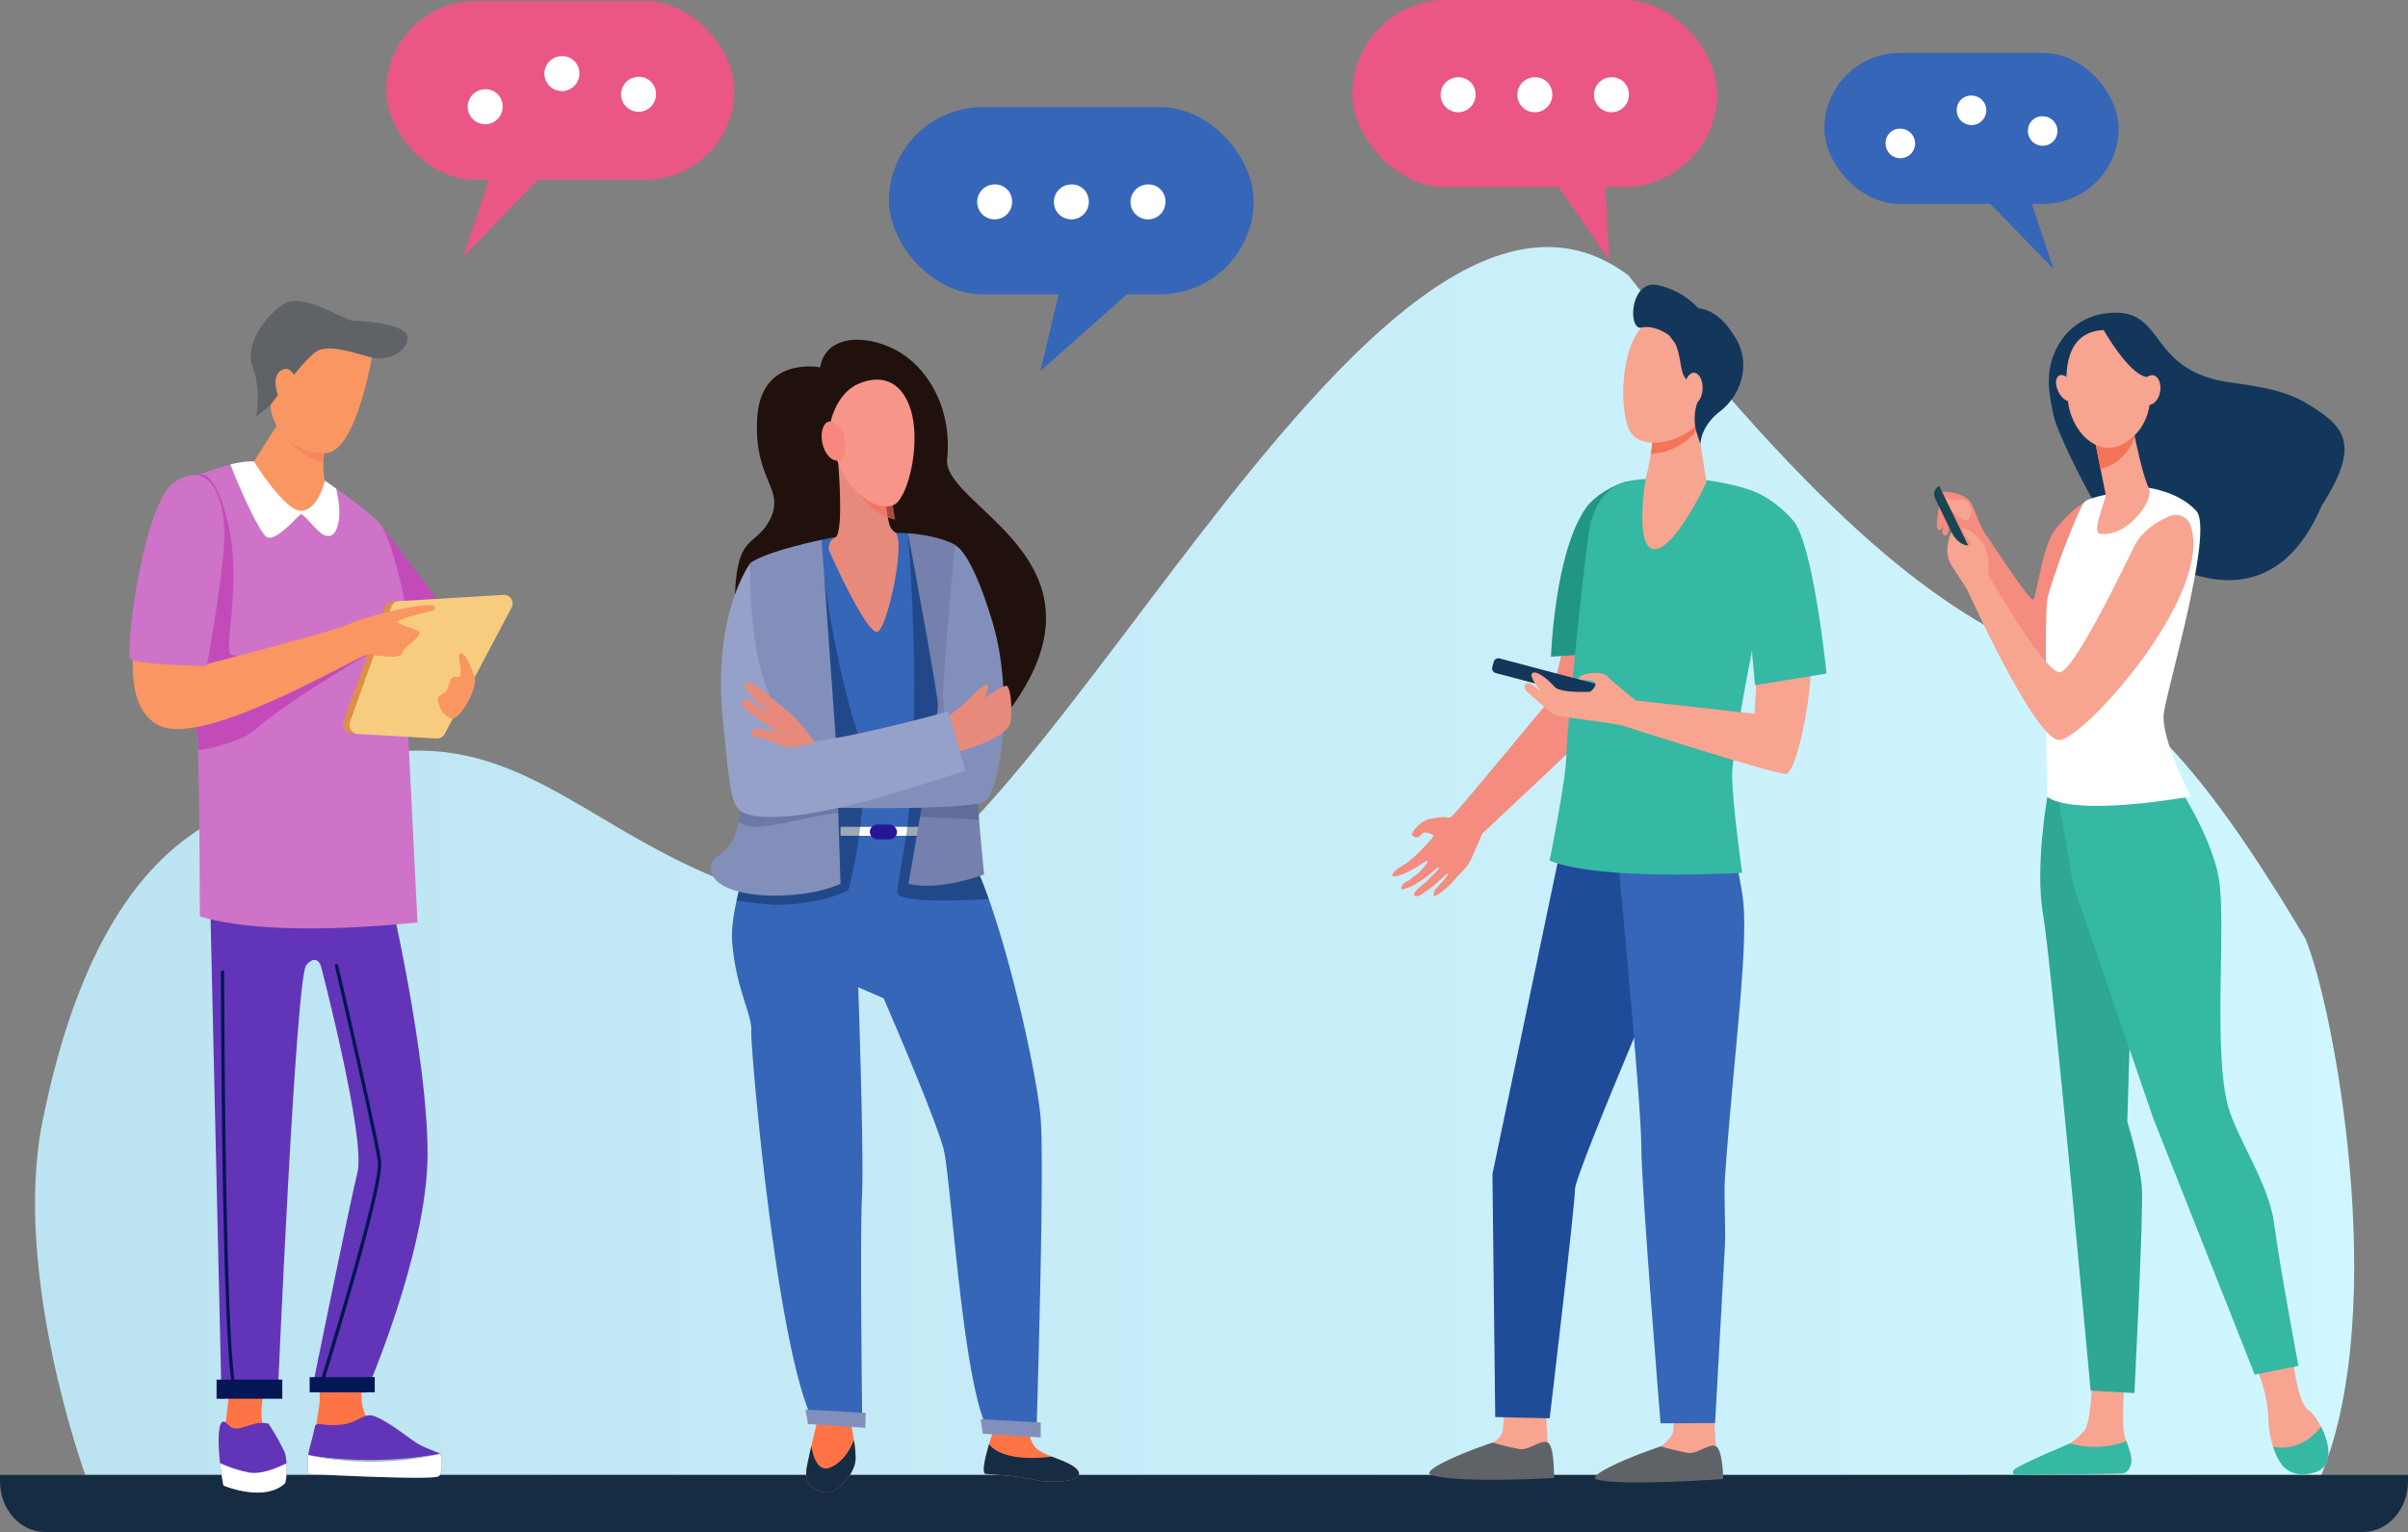 <svg xmlns="http://www.w3.org/2000/svg" xmlns:xlink="http://www.w3.org/1999/xlink" width="581.396" height="370" viewBox="0 0 581.396 370"><rect x="0" y="0" width="581.396" height="370" fill="#808080" stroke="none"/><defs><style>.a,.ak,.w,.z{isolation:isolate;}.b{fill:url(#a);}.c{fill:#152c43;}.d{fill:#3566b8;}.e{fill:#f48c7f;}.f{fill:#f7a491;}.g{fill:#184655;}.h{fill:#13375b;}.i{fill:#2ea794;}.j{fill:#35b8a4;}.k{fill:#fff;}.l{fill:#f47458;}.m{fill:#ea5784;}.n{fill:#5f6368;}.o{fill:#1f4c98;}.p{fill:#219684;}.q{fill:#20110c;}.r{fill:#ff7446;}.s{fill:#271798;}.t{fill:#001c41;opacity:0.38;}.u{fill:#838fbb;}.v{fill:#7580ac;}.w{fill:#001653;opacity:0.18;}.ak,.w,.z{mix-blend-mode:multiply;}.x{fill:#e88a7b;}.y{fill:#96a1c9;}.ak,.z{fill:#f26e5a;}.z{opacity:0.65;}.aa{fill:#f7958b;}.ab{fill:#f7887d;}.ac{fill:#6235b8;}.ad{fill:#9cb9bd;}.ae{fill:#021753;}.af{fill:#c34bb9;}.ag{fill:#ce73c7;}.ah{fill:#f7cc7f;}.ai{fill:#db9044;}.aj{fill:#f99662;}.ak{opacity:0.4;}</style><linearGradient id="a" y1="0.5" x2="1" y2="0.5" gradientUnits="objectBoundingBox"><stop offset="0" stop-color="#bce3f1"/><stop offset="1" stop-color="#d0f7ff"/></linearGradient></defs><g class="a" transform="translate(-117.972 -68.088)"><g transform="translate(117.972 64.088)"><g transform="translate(0 0)"><path class="b" d="M920.738,614.764c-62.71-105.527-57.185-25.526-163.472-160.174C695.143,408.13,609.882,614.962,563.538,607.536,497.5,596.952,489.668,541,413.2,587.831c-19.112,11.7-31.694,35.949-38.779,71.029-7.437,36.815,10.318,85.475,10.318,85.475H924.615C941.242,703.94,927.643,631.118,920.738,614.764Z" transform="translate(-364.142 -384.122)"/><path class="c" d="M271.862,1825.84H853.256v1.524c0,6.773-4.862,12.263-10.859,12.263H282.719c-6,0-10.859-5.49-10.859-12.263v-1.524Z" transform="translate(-271.86 -1465.627)"/><rect class="d" width="88.051" height="45.195" rx="22.597" transform="translate(302.69 75.073) rotate(180)"/><path class="d" d="M1528.77,494.06l-26.79,23.752,5.854-24.5Z" transform="translate(-1250.784 -424.226)"/><path class="e" d="M2506.709,777.225l-1.445-6.609a28.112,28.112,0,0,0-7.529,7.327c-2.775,4.31-4.093,15.8-4.885,16.232s-9.567-13.087-11.1-15.22c-1.9-2.635-2.606-5.661-3.794-7.96s-5.374-3.08-6.959-2.793,2.178,7.011,2.178,7.011,9.509,16.52,12.679,25.571,13.073,13.359,14.658,12.066S2506.709,777.225,2506.709,777.225Z" transform="translate(-2001.97 -645.367)"/><path class="f" d="M2479.753,775.553s-.4-1.74-1.464-2.094a7.475,7.475,0,0,0-3.043,0,21.309,21.309,0,0,1-2.176-1.069l1.7,3.163s3.32,3.915,4.427,2.451S2479.753,775.553,2479.753,775.553Z" transform="translate(-2003.881 -648.658)"/><path class="e" d="M2467.161,773s-1.2,6.1-.9,7.379,1.068.6,1.212.317a24.107,24.107,0,0,0,1-5.06Z" transform="translate(-1998.565 -649.131)"/><path class="e" d="M2474.314,789.265s-.572,3.785-1.16,4.229c-.382.29-.869.119-1.028-.644a37.542,37.542,0,0,1,.766-5.43Z" transform="translate(-2003.136 -660.314)"/><path class="g" d="M2470.882,780.211l1.989-.97-8.452-17.341h0a2.214,2.214,0,0,0-1.021,2.959Z" transform="translate(-1996.208 -640.523)"/><path class="h" d="M2587.853,600.536c-1.192-5.424-2.361-10.881.783-16.836a15.3,15.3,0,0,1,12.039-8.2c14.43-1.713,9.314,13.751,29.479,16.667,6.267.9,13.167,1.814,18.4,4.93,9.446,5.628,13.631,9.768,3.907,24.934-15.341,36.011-49.2,7.837-53.854.746C2595.144,617.5,2588.621,604.027,2587.853,600.536Z" transform="translate(-2091.939 -495.852)"/><path class="f" d="M2818.37,1700.85s1.028,10.432,3.668,12.347,6.167,9.013,4.4,12.829a4.424,4.424,0,0,1-2.9,2.276,7.7,7.7,0,0,1-9.24-4.328,21.966,21.966,0,0,1-1.812-7.956c-.4-8.476-3.037-12.8-3.037-12.8Z" transform="translate(-2264.75 -1368.695)"/><path class="f" d="M2580.963,1719.87s-.832,10.526-.157,13.947c.362,1.832,2.377,5.612,1.452,7.327a4.7,4.7,0,0,1-1.98,2.155l-23.959.4c-1.3.023-.449-.817.611-1.589,1.722-1.264,3.112-2.1,8.614-4.755.359-.173,1.665-1,2.137-1.289a16.616,16.616,0,0,0,3.426-3.022c1.721-1.912,1.872-11.182,1.872-11.182Z" transform="translate(-2067.932 -1383.446)"/><path class="i" d="M2579.094,1087.432s-3.018,17.092-1.035,28.285,11.489,115.063,11.489,115.063l10.567.595s2.213-43.383,1.818-49.415-3.533-16.131-3.533-16.131l1.053-35.019-13.334-46.019Z" transform="translate(-2084.78 -890.93)"/><path class="j" d="M2620.668,1067.118s8.319,12.5,10.3,22.841-1.454,42.129,2.355,55.672c2.063,7.338,9.877,18.668,11.072,28.15s5.85,34.314,5.85,34.314l-10.551,2.09-24.545-62.022L2595.9,1092.1l-4.938-28.873Z" transform="translate(-2095.308 -874.21)"/><path class="k" d="M2608.063,763.79s7.285.828,11.644,5.567-7.044,42.847-7.836,48.881,6.491,20.107,6.491,20.107-27.222,5.031-34.619.146c0,0-.793-43.383,0-47.693s7.4-21.835,8.979-23.57S2608.063,763.79,2608.063,763.79Z" transform="translate(-2089.438 -641.988)"/><path class="f" d="M2536.205,795.591a3.817,3.817,0,0,0-5.163-2.258c-2.813,1.217-6.7,3.524-8.593,7.48-3.17,6.607-14.264,29.306-17.7,30.166s-17.434-23.559-17.434-23.559.4-4.308-.792-6.75-4.752-5.028-5.282-4.166,1.983,3.017,1.983,3.448-1.058.718-2.51-.144a6.568,6.568,0,0,1-2.245-2.606s-2.381,4.33.128,8.207,3.565,5.459,3.565,5.459,16.243,36.059,22.188,36.49C2509.9,847.759,2541.775,812.405,2536.205,795.591Z" transform="translate(-2007.278 -664.645)"/><path class="f" d="M2642.97,697.5s.056.326.159.876c.491,2.642,2.382,11.41,3.66,13.821,1.545,2.918-5.286,12.2-11.861,11.069-1.955-.337,1.654-8.53,1.482-9.4-.332-1.663-.783-3.931-1.244-6.256-.261-1.311-.523-2.642-.771-3.893-.7-3.551-1.277-6.458-1.277-6.458Z" transform="translate(-2128.003 -590.393)"/><path class="l" d="M2643.09,698.38c-.1-.55-.16-.876-.16-.876l-9.851-.245s.573,2.918,1.277,6.458c.245,1.244.507,2.566.765,3.87a9.315,9.315,0,0,0,4.714-2.353,12.4,12.4,0,0,0,3.551-5.289C2643.267,699.325,2643.163,698.791,2643.09,698.38Z" transform="translate(-2127.973 -590.393)"/><path class="f" d="M2615.639,594.041a11.63,11.63,0,0,1,6.93,4.312c2.918,3.758,6.048,15.375-1.183,21.692s-14.367-.833-15.433-8.414S2605.106,593.768,2615.639,594.041Z" transform="translate(-2106.607 -510.341)"/><path class="f" d="M2594.97,646.568c.862,1.675,2.313,2.6,3.235,2.07s.974-2.317.113-3.991-2.312-2.6-3.237-2.072S2594.109,644.894,2594.97,646.568Z" transform="translate(-2097.94 -547.868)"/><path class="h" d="M2645.11,592.866s6.2,11.049,10.64,11.559,5.022,6.382,5.022,6.382-1.588-13.527-5.981-16.136A16.356,16.356,0,0,0,2645.11,592.866Z" transform="translate(-2137.302 -509.344)"/><path class="f" d="M2685.73,645.719c-.362,1.962.366,3.76,1.62,4.018s2.568-1.122,2.919-3.087-.363-3.76-1.621-4.018S2686.091,643.758,2685.73,645.719Z" transform="translate(-2168.732 -548.005)"/><path class="j" d="M2827.85,1778.889c5.756,1.046,9.585-2.315,11.577-4.829,1.463,2.849,2.362,6.407,1.284,8.755-.947,2.063-3.526,2.626-5.708,2.707a6.19,6.19,0,0,1-5.612-3.125A19.017,19.017,0,0,1,2827.85,1778.889Z" transform="translate(-2279.021 -1425.471)"/><path class="j" d="M2561.729,1790.094a21.733,21.733,0,0,0,13.639-.534c.674,1.91,1.571,4.308,1.1,5.691-.581,1.693-1.409,2.074-2.141,2.094-5.788.15-21.2.357-25.613.415a.721.721,0,0,1-.562-1.183C2549.245,1795.271,2561.257,1790.382,2561.729,1790.094Z" transform="translate(-2061.977 -1437.492)"/><rect class="d" width="71.033" height="36.458" rx="18.229" transform="translate(511.525 53.24) rotate(180)"/><path class="d" d="M2515.252,435.97l6.914,20.744L2502.05,435.97Z" transform="translate(-2026.357 -387.758)"/><path class="k" d="M2568.79,371.88a3.565,3.565,0,1,0,3.558-3.32A3.444,3.444,0,0,0,2568.79,371.88Z" transform="translate(-2079.151 -336.48)"/><path class="k" d="M2487.77,371.88a3.566,3.566,0,1,0,3.558-3.32A3.445,3.445,0,0,0,2487.77,371.88Z" transform="translate(-2015.319 -341.48)"/><path class="k" d="M2406.76,371.88a3.567,3.567,0,1,0,3.558-3.32A3.446,3.446,0,0,0,2406.76,371.88Z" transform="translate(-1951.494 -333.48)"/><rect class="m" width="84.033" height="43.132" rx="21.566" transform="translate(93.268 4.281)"/><path class="m" d="M889.46,405.9l-8.18,24.54,23.8-24.54Z" transform="translate(-769.42 -364.438)"/><path class="k" d="M879.258,330.078a4.219,4.219,0,1,1-4.209-3.928A4.075,4.075,0,0,1,879.258,330.078Z" transform="translate(-757.904 -300.591)"/><path class="k" d="M975.1,330.078a4.219,4.219,0,1,1-4.209-3.928A4.075,4.075,0,0,1,975.1,330.078Z" transform="translate(-835.229 -308.591)"/><path class="k" d="M1070.918,330.078a4.219,4.219,0,1,1-4.209-3.928A4.076,4.076,0,0,1,1070.918,330.078Z" transform="translate(-912.54 -303.591)"/><path class="e" d="M1905.162,927.424c4.456-1.284,4.575-.489,5.141-.673.673-.213,6.061-7.516,6.061-7.516s16.044-21.4,16.865-22.592l5.062-27.692,15.2-.121s-6.35,29.908-6.97,31.387-26.04,27.622-28.2,30c0,0-1.392,3.863-2.35,6.254s-3.015,4.137-3.4,4.759a20.63,20.63,0,0,1-3.909,4.018c-2.107,1.668-.994-.929-.994-.929s3.266-3.832,2.882-4.059c-.294-.177-1.939,2.021-4.252,3.9-.593.483-1.183.956-1.726,1.385-1.43,1.122-2.642.53-1.365-.9a16.3,16.3,0,0,1,1.87-1.825,14.32,14.32,0,0,0,1.637-1.823,17.539,17.539,0,0,0,1.672-1.888c-.074-.02-.067-.395-.716.1a41.766,41.766,0,0,1-3.343,3c-.7.449-2.083,1.448-2.083,1.448a14.967,14.967,0,0,1-2.557.992c-.7-.674.691-1.9,1.728-2.371a11.144,11.144,0,0,1,1.962-1.661s2.469-2.766,2.043-3.143c-.184-.164-1.933,1.333-3.911,2.519-1.836,1.1-3.906,1.9-4.223,1.558-.536-.579,1.347-2.02,1.347-2.02s1.383-.938,1.814-1.286c.505-.409,1.908-1.753,1.908-1.753s4.642-4.923,4.2-5.257a3.748,3.748,0,0,0-2.288-.586c-.408.2-.916.959-1.324,1.156a1.278,1.278,0,0,1-1.486-.393c-.339-.492,1.174-2.216,1.174-2.216A6.771,6.771,0,0,1,1905.162,927.424Z" transform="translate(-1509.145 -823.97) rotate(3)"/><path class="f" d="M1998.9,1748.75s.539,9.556.543,9.574c.2,1.214.981,4.212.981,5.313,0,4.144-18.433-3.515-14.3-5.351.375-.166,2.332-1.423,2.456-2.833.188-2.173.674-6.568.674-6.568Z" transform="translate(-1625.78 -1405.843)"/><path class="n" d="M1935.566,1790.461a66.172,66.172,0,0,0,6.546,1.585c2.218.317,5.139-2.35,6.705-1.632,1.726.795,1.551,8.6,1.551,8.6s-23.1,1.363-29.632-.741C1918.155,1797.445,1926.719,1793.413,1935.566,1790.461Z" transform="translate(-1575.175 -1438.058)"/><path class="f" d="M2179.773,1752.83s.541,9.556.543,9.576c.2,1.212.983,4.209.983,5.314,0,4.142-18.435-3.518-14.3-5.354.375-.167,2.918-2.362,3.037-3.772.191-2.173.09-5.63.09-5.63Z" transform="translate(-1766.048 -1409.007)"/><path class="n" d="M2114.373,1794.546a66.338,66.338,0,0,0,6.543,1.585c2.215.316,5.138-2.351,6.707-1.63,1.724.793,1.8,7.933,1.8,7.933s-24.693,1.8-30.5.108C2096.3,1801.788,2105.524,1797.5,2114.373,1794.546Z" transform="translate(-1713.369 -1441.227)"/><path class="o" d="M2012.371,1138.39l-7.794,3.367-16.388,78.288.674,58.688,13.141.305s6.112-51.337,6.112-55.317,28.293-69.628,28.293-69.628Z" transform="translate(-1627.848 -932.497)"/><path class="d" d="M2122.71,1148.527s5.74,60.318,5.74,70.487,4.651,67.073,4.651,67.073l13.173-.076s.952-17.346,2.364-42.863c.225-4-.285-12.061,0-16.2,2.049-29.757,6.1-57.771,4.166-68.875-.312-1.8-.9-6.461-2.039-7.633C2142.144,1141.51,2122.71,1148.527,2122.71,1148.527Z" transform="translate(-1732.172 -938.327)"/><path class="p" d="M2051.13,799.427l15.938-1.069s.788-14.248.788-21.045c0-8.245,2.512-20.4,1.531-20.174-2.759.64-7.511,3.181-9.728,6.252C2052,774.052,2051.13,799.427,2051.13,799.427Z" transform="translate(-1676.66 -636.828)"/><path class="j" d="M2087.755,754.228s9.089,1.264,11.482,3.019c2.694,1.98,5.684,6.407,5.684,6.407s-11.159,52.753-11.179,61.632c-.016,6.867,2.415,23.73,2.415,23.73s-33.724,2.128-46.5-2.919c0,0,4.041-20.055,4.041-25.321s4.824-53.153,5.922-56.5c1-3.033,2.817-8.485,8.979-9.83S2087.755,754.228,2087.755,754.228Z" transform="translate(-1675.52 -634.231)"/><path class="f" d="M2162.612,689.463l2.245,14.73s-8.216,17.541-13.121,16.019c-4.115-1.277-1.572-16.8-1.572-16.8s2.245-8.335,1.572-12.506S2162.612,689.463,2162.612,689.463Z" transform="translate(-1752.86 -583.669)"/><path class="l" d="M2158.833,690.911c-.674-4.171,10.886-1.448,10.886-1.448l.186,1.221a6.788,6.788,0,0,1-1.252,2.054,15.257,15.257,0,0,1-10.1,4.541A23.022,23.022,0,0,0,2158.833,690.911Z" transform="translate(-1759.966 -583.669)"/><path class="f" d="M2148.56,583.745c.325-.119,2.617,16.778-1.731,21.427s-12.823,6.171-15.862,2.51c-3.368-4.041-3.193-22.21,3.569-26.992S2148.56,583.745,2148.56,583.745Z" transform="translate(-1736.911 -498.792)"/><path class="h" d="M2145.46,545.409a18.8,18.8,0,0,1,9.856,5.583c2.373.278,5.6,1.571,8.927,7.06,4.1,6.734,1.071,14.2-3.7,17.86s-4.714,7.911-4.714,7.911l-.741-2.209a12.117,12.117,0,0,1-.6-5.152,10.065,10.065,0,0,1,.77-3.1c1.147-2.445-2.469-4.07-3.475-6.1-.779-1.571-.817-5.163-2.045-7.74l-1.466-1.978s-3.382-2.615-6.691-1.877S2138.755,544.051,2145.46,545.409Z" transform="translate(-1745.263 -472.549)"/><path class="f" d="M2194.937,643.734c-.034,2.061.9,3.749,2.108,3.769s2.2-1.634,2.231-3.7-.909-3.749-2.105-3.769S2194.972,641.674,2194.937,643.734Z" transform="translate(-1788.184 -546.018)"/><path class="h" d="M2017.136,974.38l-.224,1.257a1.189,1.189,0,0,1-1.376.97l-26.06-4.514a1.19,1.19,0,0,1-.968-1.376l.225-1.257a1.189,1.189,0,0,1,1.373-.97l26.067,4.517A1.187,1.187,0,0,1,2017.136,974.38Z" transform="matrix(0.996, 0.087, -0.087, 0.996, -1535.797, -974.73)"/><path class="f" d="M2082.544,786c-3.059-.09-5.764,20.084-3.816,22.073s2.307,26.839,2.307,26.839l-28.85-.716h0c-.564-.377-6.607-4.436-7.471-5.325-.9-.929-5.311-.465-6.479.815s2.593.224,3.627.932-.777,2.443-.777,2.443-7.311,1.062-8.736-.449-5.233-4.072-5.751-2.559c-.267.779,1.7,3.143,2.8,4.137-1.381-1.035-3.033-2.132-3.592-1.942-1.035.35-.6,1.668-.042,2.056s6.366,4.82,7.273,5.13,14.387.637,16.719,1.154c0,0,38.048,8.663,40.21,8.124,1.9-.476,3.8-12.654,3.8-21.981S2092.1,786.277,2082.544,786Z" transform="matrix(0.996, 0.087, -0.087, 0.996, -1576.476, -836.237)"/><path class="j" d="M2248.195,765.51s5.323,1.226,10.821,7.408c5,5.612,8.151,37.082,8.151,37.082l-17.265,2.79-1.378-15.22-4.613-6.959Z" transform="translate(-1826.165 -643.322)"/><path class="q" d="M1193.377,609.287s-14.125-3.628-15.808,11.4,5.96,17.364,1.814,24.619-8.811,1.814-9.718,22.414,46.342,45.628,58.785,33.4c40.456-39.763-7.552-55.961-5.612-68.141s-3.609-22.518-11-26.922S1195.061,601.641,1193.377,609.287Z" transform="translate(-1025.616 -453.273) rotate(-3)"/><path class="r" d="M1451.84,1767.765s-.258,3.917,1.74,6.146,9.428,3.408,10.423,5.942-7.484,2.694-10.326,1.915-10.259-1.387-12.122-1.488,2.384-12.425,2.764-12.766S1451.84,1767.765,1451.84,1767.765Z" transform="translate(-1203.558 -1420.312)"/><path class="r" d="M1260.356,1758.16s1.839,8.274,1.666,11.468-4.063,8.149-7.051,7.985-5.462-2.157-4.735-6.046,2.992-13.127,2.992-13.127Z" transform="translate(-1055.453 -1413.141)"/><path class="d" d="M1176.247,884.823s-1.906-63.028,1.086-66.02c1.2-1.2,11-4.433,17.689-5.533a78.584,78.584,0,0,1,17.864-.941s10.207,12.232,10.207,16.773.654,56.208.654,56.208c7.9,2.918,20.127,55.249,21.043,68.734s-1.067,76.207-1.067,76.207l-11.5-1.248c-6.285-9.85-9.112-61.732-10.948-68.184-2.532-8.91-14.43-36.2-14.43-36.2l-6.126-2.671s1.419,41.13.9,50.609.072,55.4.072,55.4l-11.541-.631c-9.036-16.2-15.489-90.96-15.265-94.877s-3.776-10.326-4.611-21.55C1169.6,902.063,1176.247,884.823,1176.247,884.823Z" transform="translate(-993.5 -679.514)"/><rect class="k" width="20.468" height="2.166" transform="translate(223.409 205.857) rotate(180)"/><rect class="s" width="6.573" height="3.574" rx="1.787" transform="translate(216.585 206.725) rotate(180)"/><path class="t" d="M1180.107,891.54s-1.693-55.972.617-64.927c3-2.02,12.526-5.59,14.861-5.774-.424,4.6,3.751,30.487,8.037,43.774,2.694,8.391,2.3,18.684,1.281,26.684h0a109.224,109.224,0,0,1-2.734,13.978c-.247.074-6.6,3.484-17.637,3.484-.474-.025-4.609-.3-9.332-1.037A129.5,129.5,0,0,1,1180.107,891.54Z" transform="translate(-997.36 -686.232)"/><path class="t" d="M1348.1,899.628c-.242-.8,1.634-9.9,2.223-14.6h0c3.881-31.52.386-71.664.334-72.283h0c.225.224.9.983,1.8,2.058,2.739,3.491,7.989,10.571,8.517,14.176,0,.108.016.225.016.317v.119c0,.57.011,1.7.025,3.268,0,.3.016.622.036.952.13,13.292.622,52.127.622,52.127,2.552.941,5.554,7.037,8.483,15.316C1360.649,901.657,1348.769,901.83,1348.1,899.628Z" transform="translate(-1131.427 -679.95)"/><path class="u" d="M1147.29,899.052c-.018,7.9,21.256,8.461,31.369,3.922l-1.1-34.258-3.469-48.8s-12.782,2.537-17.132,5.5c0,0-1.412,50.733-2.649,61.048S1147.3,895.449,1147.29,899.052Z" transform="translate(-975.716 -685.518)"/><path class="v" d="M1370.995,815.515s4.993,40.407,4.993,50.921,1.993,28.684,1.993,28.684-10.775,4.126-18.281,2.27c0,0,7.136-40.523,7.136-43.17s-7.235-41.5-7.235-41.5S1366.472,813.088,1370.995,815.515Z" transform="translate(-1140.366 -679.934)"/><path class="u" d="M1438.179,1769.418l13.961.909.018-3.611-14.537-.795Z" transform="translate(-1200.872 -1419.159)"/><path class="u" d="M1249.9,1759.1l13.846.907.081-3.6-14.537-.795Z" transform="translate(-1054.819 -1411.17)"/><path class="c" d="M1442.371,1792.94c1.1,1.392,4.694,4.24,15.208,2.981,2.736,1.1,5.837,2.155,6.454,3.729,1,2.534-7.484,2.694-10.326,1.915s-10.259-1.387-12.122-1.488C1440.575,1800.02,1441.372,1796.336,1442.371,1792.94Z" transform="translate(-1203.584 -1440.113)"/><path class="c" d="M1262.022,1793.166c-.175,3.194-4.063,8.148-7.051,7.984s-5.462-2.157-4.735-6.045c.247-1.308.673-3.224,1.122-5.188.382,2.424,1.509,6.553,4.7,5.123,3.453-1.544,4.977-5.132,5.583-6.53A27.429,27.429,0,0,1,1262.022,1793.166Z" transform="translate(-1055.453 -1436.677)"/><path class="w" d="M1386.824,1099.88c-4.04-.2-9.174-.465-14.234-.714.3-1.75.61-3.553.918-5.356l12.935.687C1386.555,1096.286,1386.685,1098.118,1386.824,1099.88Z" transform="translate(-1150.44 -897.925)"/><path class="w" d="M1201.468,1095.868h-.07c-3.143,0-15.352,3.333-19.79,3.333a8.6,8.6,0,0,1-4.2-1.091.73.73,0,0,1,.022-.114q.132-.72.224-1.538c.031-.263.063-.555.094-.871.159-1.529.278-3.257.386-4.887h23.155Z" transform="translate(-999.074 -895.513)"/><path class="u" d="M1298.325,825.56s3.776.795,9.107,18.657,1.8,40.808-1.89,43.19-39.406,1.5-39.406,1.5l-.137-12.87s27.045-4.227,29.723-7.511c.658-.806-.471-4.265-.236-8.194C1296.2,848.262,1298.325,825.56,1298.325,825.56Z" transform="translate(-1067.777 -689.892)"/><path class="x" d="M1404.08,983.069a33.211,33.211,0,0,0,5.084-4.247c1.39-1.7,4.166-3.993,4.29-2.779s-1.15,2.963-1.15,2.963,5.051-3.527,5.72-2.981,1.333,4.326.866,8.5-12.308,7.215-12.308,7.215Z" transform="translate(-1174.861 -806.33)"/><path class="y" d="M1166.347,905.517c12.883,2.151,40.068-7.424,51.094-10.887l-4.133-14.3s-32.469,8.979-36.725,7.073c-2.1-.945-7.49-10.944-9.469-21.115a108.218,108.218,0,0,1-1.52-21.887s-9.327,12.2-6.7,38.034C1160.9,902.146,1160.679,904.572,1166.347,905.517Z" transform="translate(-984.355 -704.503)"/><path class="x" d="M1186.864,976.212s3.042,2.575,5.412,4.507,6.09,7.13,6.09,7.13-4.411,1.048-5.958,1.205-6.629-2.671-8.4-2.492-1.253-2.438.913-1.989,4.308.673,4.308.673-5.08-3.331-7.453-5.264-.449-3.4,1.489-1.814a19.133,19.133,0,0,0,4.041,2.469s-6.833-5.776-5.836-6.99S1186.864,976.212,1186.864,976.212Z" transform="translate(-1001.612 -804.551)"/><path class="x" d="M1287.478,734.026s.73,10.207,1.677,12.436a3.348,3.348,0,0,0,1.25,1.457c2.694,1.8-2.108,24.531-4.553,24.02-2.635-.541-9.152-14.636-11.253-19.209a2.707,2.707,0,0,1,1.293-3.592h.018c2.265-1.006.595-19.719.595-19.719Z" transform="translate(-1074.249 -615.334)"/><path class="z" d="M1288.971,726.1a1.123,1.123,0,0,0-.481,1.089,15.054,15.054,0,0,0,1.648,4.939c3.257,6.51,7.96,9.653,11.2,10.1a105.861,105.861,0,0,1-1.394-11.523Z" transform="translate(-1085.21 -612.759)"/><path class="aa" d="M1282.38,657.5s1.668-7.372,7.2-9.558,10.585-.543,12.5,6.672-.858,18.663-4.216,22.177S1282.8,674.421,1282.38,657.5Z" transform="translate(-1114.703 -482.753) rotate(-3)"/><path class="ab" d="M1271.866,695.072s-2.77-4.294-4.472-1.812-.2,8.411,3.022,8.721S1271.866,695.072,1271.866,695.072Z" transform="translate(-1068.31 -586.692)"/><path class="r" d="M632.467,1700.819s-.031.323-.031.86a12.439,12.439,0,0,0,2.5,7.8c2.965,3.5,2.981,7.857-.15,8.595s-10.6-.238-10.6-.238-1.69-3.329-.536-12.221,1.823-18.646,1.823-18.646l8.512-1.506Z" transform="translate(-569.309 -1356.76)"/><path class="ac" d="M630.16,1769.037a56.346,56.346,0,0,1,3.895,6.889c.739,2.029.581,7.071,0,7.592-5.1,4.573-14.784.449-14.784.449a73.448,73.448,0,0,1-1-7.468c-.334-4.115-.146-7.949,1-7.949s1.347,2.157,3.969,1.549S627.471,1768.426,630.16,1769.037Z" transform="translate(-565.334 -1421.198)"/><path class="k" d="M619.67,1813.12a30.824,30.824,0,0,0,7.123,2.294c2.653.431,6.225-.9,8.919-2.245.139,2.155-.061,4.571-.449,4.923-5.1,4.573-14.784.449-14.784.449S620.018,1816.236,619.67,1813.12Z" transform="translate(-566.537 -1455.763)"/><path class="r" d="M729.028,1706.451a10.958,10.958,0,0,0,2.819,10.88,14.787,14.787,0,0,0,3.4,2.38c4.956,2.469,11.379,1.906,12.275,6.959s-31.441-1.419-31.441-1.419,2.245-12.283,2.389-14.342-.2-9.612-.2-9.612l12.488-1.017Z" transform="translate(-641.304 -1368.253)"/><path class="ac" d="M715.659,1764.168s-.4,1.951-1.3,5.257a16.191,16.191,0,0,0-.341,6.422s30.287,1.628,31.513.539.6-5.049.287-5.4-4.155-1.529-6.126-2.918-8.7-6.6-10.977-6.389-3.325,2.117-7.646,2.334S716.732,1763.216,715.659,1764.168Z" transform="translate(-639.57 -1415.864)"/><path class="k" d="M745.523,1808.561c-1.226,1.089-31.513-.539-31.513-.539a16.3,16.3,0,0,1-.029-4.58c15.81,3.322,31.829-.283,31.829-.283C746.12,1803.512,746.748,1807.472,745.523,1808.561Z" transform="translate(-639.562 -1448.038)"/><path class="ad" d="M714.49,1803.443a73.025,73.025,0,0,0,31.829-.283,97.825,97.825,0,0,1-28.86.743Z" transform="translate(-640.071 -1448.038)"/><path class="ac" d="M608.6,1189.77l2.844,124.392,13.615-1.953s4.312-99.82,6.838-102.779,3.536.186,3.536.186,10.856,41.529,8.838,49.812-11.036,52.664-11.036,52.664l13.054.591s14.9-34.023,14.9-57.692-9.2-63.016-9.2-63.016Z" transform="translate(-557.952 -972.343)"/><rect class="ae" width="15.72" height="3.661" transform="translate(90.48 340.265) rotate(180)"/><rect class="ae" width="15.871" height="4.624" transform="translate(68.16 341.818) rotate(180)"/><path class="ae" d="M623.636,1383.588a.385.385,0,0,0,.088-.011.475.475,0,0,0,.305-.563c-2.514-13.175-2.676-98.772-2.678-99.632a.449.449,0,0,0-.4-.471h0a.449.449,0,0,0-.4.474c0,3.527.164,86.56,2.694,99.834A.422.422,0,0,0,623.636,1383.588Z" transform="translate(-567.216 -1044.575)"/><path class="ae" d="M726.76,1378.3a.411.411,0,0,0,.38-.31c.61-1.953,14.957-47.9,14.142-54.239-.8-6.254-9.965-45.641-10.355-47.316a.4.4,0,0,0-.494-.33.485.485,0,0,0-.283.579c.094.409,9.543,41.008,10.326,47.206.784,6.108-13.956,53.3-14.1,53.775a.5.5,0,0,0,.24.606A.335.335,0,0,0,726.76,1378.3Z" transform="translate(-649.264 -1039.29)"/><path class="af" d="M779.4,801.73l19,25.068-22.39,8.167Z" transform="translate(-687.781 -671.412)"/><path class="ag" d="M566.993,742.249c2.887-2.889,9.608-5.008,13.99-6.146a20.064,20.064,0,0,1,7.711-.449L598.555,737s12.809,8.234,17.613,13.038,9.147,34.88,9.147,34.88l-2.175,11.448,2.494,50.455c-1.1,0-34.173,4.041-52.547-1.468,0,0,0-26.913-.507-43.255C570.432,789.689,563.17,746.07,566.993,742.249Z" transform="translate(-524.837 -620.026)"/><path class="af" d="M567.387,752.914a20.141,20.141,0,0,1,5.751-3.338h0s3.641-2,6.945,11.626-.9,30.2.572,31.652,33.636-.2,33.636-.2-18.8,10.809-27.975,18.693c-3.679,3.159-13.435,4.817-13.453,4.714q-.04-1.6-.088-3.107C571.74,806.965,562.958,757.042,567.387,752.914Z" transform="translate(-525.029 -630.886)"/><path class="ah" d="M797.679,882.061,781.517,912.59a2.061,2.061,0,0,1-1.939,1.1l-19.191-1.122a2.09,2.09,0,0,1-1.823-2.793l9.9-27.865a2.063,2.063,0,0,1,1.818-1.378l25.458-1.538a2.088,2.088,0,0,1,1.94,3.069Z" transform="translate(-674.156 -731.328)"/><path class="ai" d="M751.85,915.074l10.023-27.611a2.087,2.087,0,0,1,1.843-1.365l.992-.058a2.091,2.091,0,0,0-1.262,1.259l-10.023,27.87a2.092,2.092,0,0,0,1.491,2.743l-1.221-.072a2.07,2.07,0,0,1-1.843-2.766Z" transform="translate(-668.951 -736.795)"/><path class="aj" d="M540.409,899.313l1.524,5.484s32.478-8.38,36.29-10.212c3.084-1.482,15.343-4.759,19.909-4.44a.646.646,0,0,1,.115,1.273c-2.873.7-8.589,2.142-8.589,2.719,0,.763,5.754,1.886,5.338,2.822-.84,1.886-3.659,2.972-4.193,4.725s-6.373.382-8.371.382-39.06,22.491-50.257,17.155-4.422-29.01-4.422-29.01Z" transform="translate(-493.679 -739.962)"/><path class="aj" d="M856.029,951.213c.743-.743.7-2.572,1.571-3.432s1.8.878,2.02-1.066-1.143-4.957.191-4.8,3.165,5.644,3.165,5.644c.961,2.245-3.367,10.6-5.639,10.028s-3.167-3.282-3.167-4.539S855.285,951.956,856.029,951.213Z" transform="translate(-748.396 -780.12)"/><path class="k" d="M648.887,736.928h0l.049.031a.05.05,0,0,1,.02.014L649,737l.027.016.076.049.031.02.092.061h.016a.086.086,0,0,1,.025.016l.022.013.049.034.027.016.2.135.041.025c1.217.8,3.816,2.516,6.707,4.548h0s1.2,4.815.628,7.9-1.773,4.059-3.488,3.367-4.939-5.26-5.67-5-5.709,6.49-8.111,5.518c-1.614-.653-6.456-11.255-8.883-17.559l.516-.135a20.012,20.012,0,0,1,7.711-.449l9.861,1.347h0Z" transform="translate(-575.16 -619.961)"/><path class="aj" d="M673.689,684.121c-.77,4.041-1.122,8.414-.449,10.953,0,0-1.6,6.925-5.587,7.262s-11.543-11.925-11.543-11.925l8.306-13.051Z" transform="translate(-594.797 -574.96)"/><path class="ak" d="M694.62,690.484a13.133,13.133,0,0,1-10.51-9.938l2.02-3.176,9.273,6.759a45.374,45.374,0,0,0-.784,6.355Z" transform="translate(-616.511 -574.968)"/><path class="aj" d="M701.967,591.165s3.908,24.518-3.082,27.346-16.443-1.708-17.146-10.028S682.826,583.2,701.967,591.165Z" transform="matrix(0.951, 0.309, -0.309, 0.951, -394.747, -690.722)"/><path class="n" d="M667.985,569.9s13.323-3.94,14.111-.045-3.592,6.788-6.656,7.047-10.865-.144-13.244,2.667-6.622,15.806-6.622,15.806l-2.393,3.753s-.979-6.847-4.431-11.031-1.511-11.388,1.8-16.315S664.963,570.147,667.985,569.9Z" transform="matrix(0.951, 0.309, -0.309, 0.951, -374.182, -666.956)"/><path class="aj" d="M684.561,638.884s-1.268-3.435-3.143-2.947c-4.265,1.109-1.136,8.7.265,8.905C684.525,645.264,685.677,643.017,684.561,638.884Z" transform="translate(-612.749 -542.799)"/><path class="ag" d="M545.055,763.992c.141,8.133-4.265,32.132-4.265,32.132s-17.079-.343-18.45-1.715,3.03-37.587,10.573-42.663C541.921,745.685,544.92,756.144,545.055,763.992Z" transform="translate(-490.862 -631.245)"/><rect class="m" width="88.051" height="45.195" rx="22.597" transform="translate(414.587 49.195) rotate(180)"/><path class="m" d="M2033.995,355.867l1.661,32.02-22.6-32.768Z" transform="translate(-1647.136 -321.057)"/><path class="k" d="M879.258,330.078a4.219,4.219,0,1,1-4.209-3.928A4.075,4.075,0,0,1,879.258,330.078Z" transform="translate(-634.897 -277.603)"/><path class="k" d="M975.1,330.078a4.219,4.219,0,1,1-4.209-3.928A4.075,4.075,0,0,1,975.1,330.078Z" transform="translate(-712.222 -277.603)"/><path class="k" d="M1070.918,330.078a4.219,4.219,0,1,1-4.209-3.928A4.076,4.076,0,0,1,1070.918,330.078Z" transform="translate(-789.533 -277.603)"/><path class="k" d="M879.258,330.078a4.219,4.219,0,1,1-4.209-3.928A4.075,4.075,0,0,1,879.258,330.078Z" transform="translate(-522.999 -303.481)"/><path class="k" d="M975.1,330.078a4.219,4.219,0,1,1-4.209-3.928A4.075,4.075,0,0,1,975.1,330.078Z" transform="translate(-600.325 -303.481)"/><path class="k" d="M1070.918,330.078a4.219,4.219,0,1,1-4.209-3.928A4.076,4.076,0,0,1,1070.918,330.078Z" transform="translate(-677.635 -303.481)"/></g></g></g></svg>